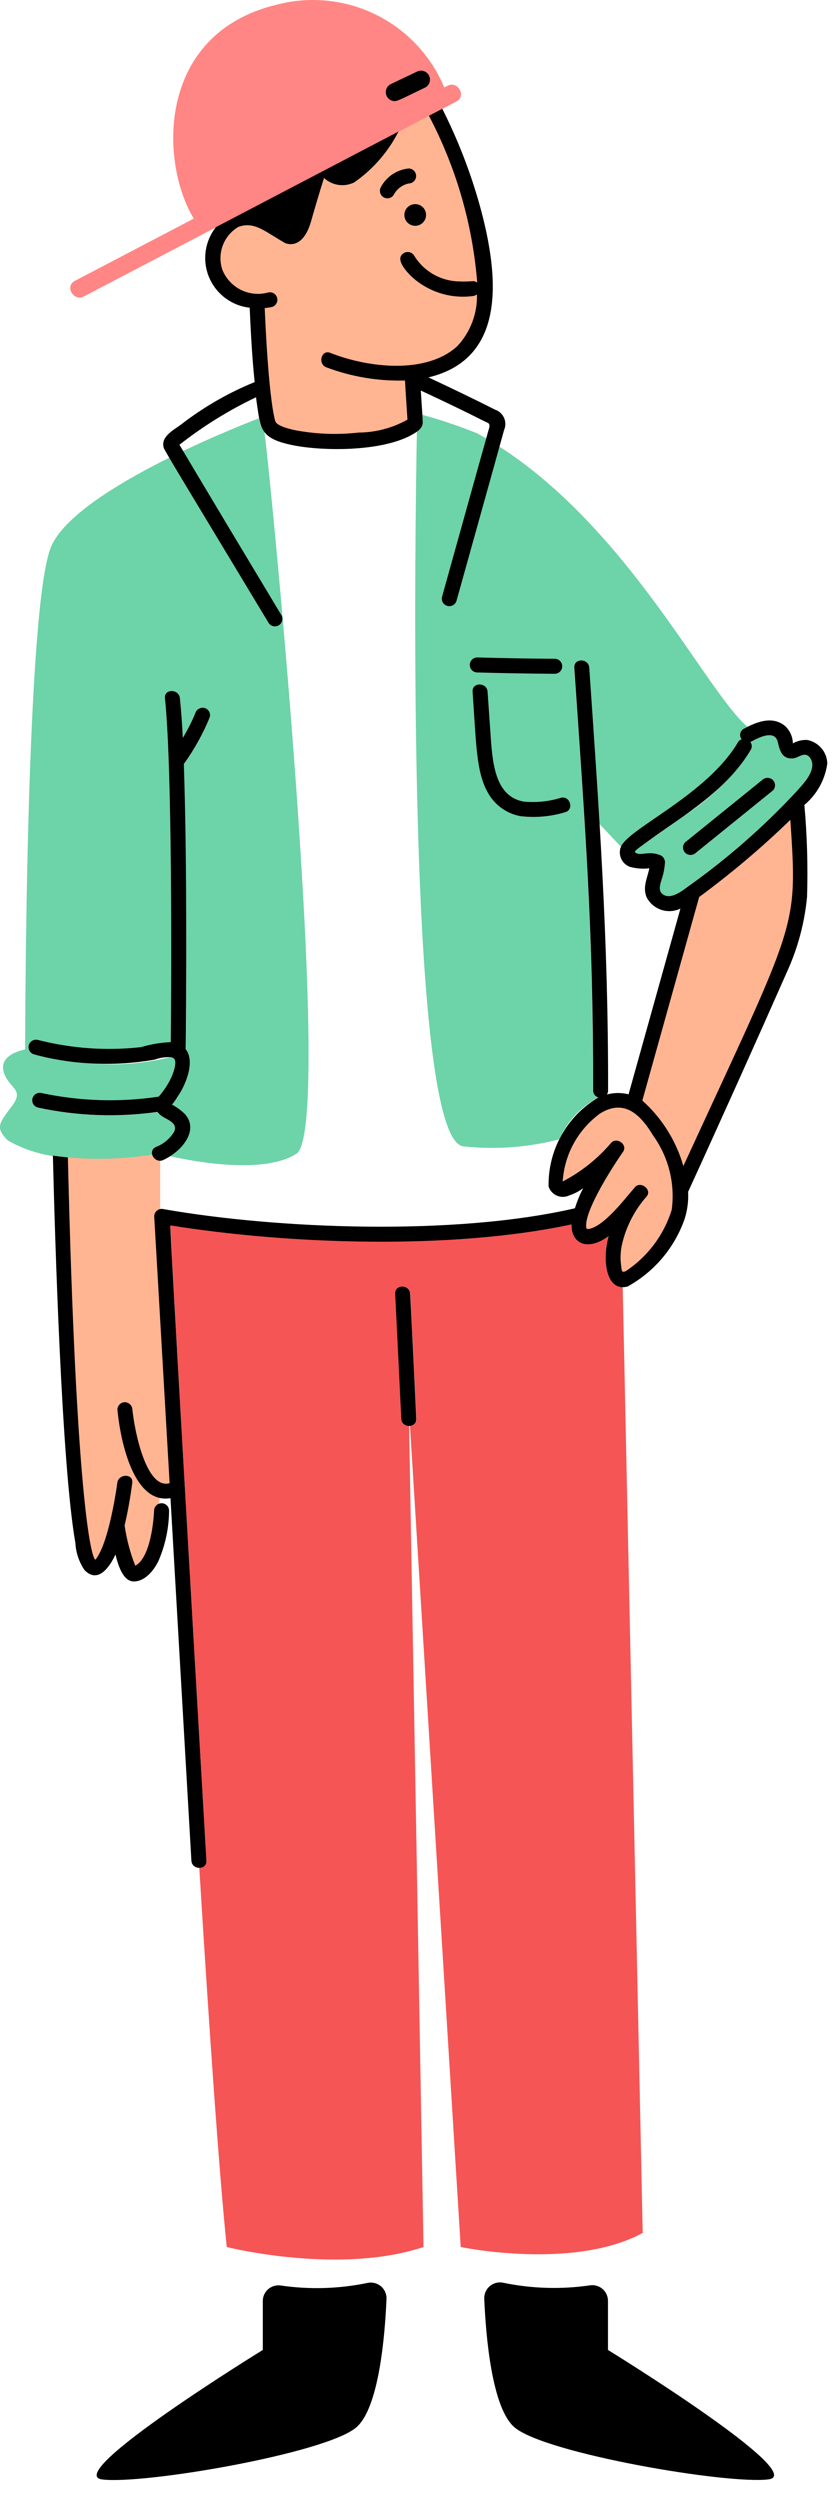 <svg width="39" height="117" viewBox="0 0 39 117" fill="none" xmlns="http://www.w3.org/2000/svg">
<path d="M22.5 13.5C22.5 16 22.077 16.527 19.5 17.5V20L18 20.5H13L12.5 19.5L12 17V15C12 14.667 11.8 14 11 14C10.2 14 10 13 10 12.5L10.5 10.5L19 3.5L20.5 5.5C22.118 8.436 22.586 10.179 22.5 13.5Z" fill="#FFB591"/>
<path d="M37.5 41.5C37.9 39.9 37.333 38.167 37 37.5L32.5 41.5L29.5 51.5C29.167 51.5 28.3 51.6 27.5 52C26.7 52.4 26.5 53.167 26.5 53.5L26 55.5L27.5 55V55.5C27.333 55.667 27 56.2 27 57C27 57.8 27.333 58 27.5 58L28.5 57.5L29 58V60L31.5 58L32 55L35.5 48C36 46.5 37.1 43.1 37.5 41.5Z" fill="#FFB591"/>
<path d="M7.5 57V54H3C3.414 61.024 3.001 64.958 4 72L4.5 73.5L5.5 72.5L6.5 73.5L7 73L7.5 70L8.5 69.5L7.5 57Z" fill="#FFB591"/>
<path d="M34.542 34.747C34.655 34.688 34.744 34.592 34.795 34.476C34.846 34.359 34.857 34.229 34.824 34.106C34.881 34.074 34.941 34.044 34.998 34.015C32.944 32.269 29.085 23.98 22.344 20.282C21.503 19.943 20.644 19.652 19.77 19.412C19.801 19.805 19.826 19.978 19.518 20.201C19.422 25.322 19.024 53.247 21.68 53.647C23.188 53.813 24.713 53.702 26.18 53.32C26.556 52.48 27.203 51.79 28.017 51.361C27.942 51.346 27.875 51.305 27.828 51.245C27.781 51.185 27.757 51.11 27.76 51.034C27.771 43.722 27.409 38.983 26.877 31.247C26.847 30.794 27.549 30.797 27.579 31.247C27.68 32.708 28.009 37.582 28.067 38.558L29.064 39.623C29.429 38.761 33.07 37.214 34.542 34.747Z" fill="#6DD3A8"/>
<path d="M37.658 35.325C37.466 35.338 37.307 35.492 37.101 35.501C36.596 35.521 36.507 35.109 36.413 34.724C36.269 34.139 35.512 34.526 35.18 34.709C35.163 34.718 35.147 34.723 35.132 34.73C35.173 34.782 35.197 34.845 35.2 34.911C35.203 34.977 35.185 35.043 35.148 35.098C34.359 36.301 33.33 37.328 32.125 38.114C29.833 39.76 29.532 39.847 29.835 39.946C30.003 39.971 30.174 39.968 30.341 39.935C30.684 39.921 31.142 40.004 31.137 40.349C31.125 41.043 30.711 41.54 30.977 41.809C31.403 42.237 32.147 41.497 32.264 41.441C34.067 40.154 35.738 38.691 37.252 37.074C37.545 36.735 38.038 36.266 38.028 35.778C38.026 35.58 37.885 35.31 37.658 35.325ZM36.184 36.997L32.579 39.912C32.512 39.975 32.423 40.011 32.33 40.011C32.238 40.011 32.148 39.975 32.081 39.912C32.049 39.879 32.023 39.84 32.005 39.798C31.987 39.755 31.978 39.709 31.978 39.663C31.978 39.617 31.987 39.571 32.005 39.528C32.023 39.486 32.049 39.447 32.081 39.414L35.686 36.501C35.753 36.437 35.842 36.401 35.935 36.401C36.028 36.401 36.117 36.437 36.184 36.501C36.249 36.567 36.286 36.656 36.286 36.749C36.286 36.842 36.249 36.931 36.184 36.997ZM12.375 20.213C12.241 20.024 12.155 19.805 12.123 19.576C10.779 20.094 3.5 23.004 2.395 25.581C1.178 28.421 1.178 49.114 1.178 49.114C1.178 49.114 -0.038 49.316 0.164 50.128C0.366 50.94 1.178 50.939 0.57 51.751C-0.038 52.563 -0.241 52.765 0.367 53.374C1.225 53.862 2.189 54.134 3.175 54.167C4.493 54.285 5.819 54.24 7.125 54.036C7.103 53.967 7.108 53.893 7.139 53.827C7.17 53.762 7.224 53.711 7.292 53.685C7.647 53.549 7.948 53.299 8.147 52.975C8.381 52.459 7.637 52.426 7.377 52.039C5.508 52.302 3.607 52.234 1.761 51.839C1.671 51.814 1.595 51.755 1.549 51.674C1.503 51.593 1.491 51.497 1.515 51.407C1.54 51.317 1.599 51.241 1.68 51.195C1.761 51.148 1.857 51.136 1.947 51.161C3.748 51.543 5.603 51.599 7.424 51.327C7.677 51.044 7.884 50.722 8.038 50.375C8.128 50.158 8.265 49.77 8.164 49.579C8.137 49.529 8.07 49.493 7.954 49.479C6.528 49.826 5.05 49.903 3.596 49.706C2.92 49.629 2.249 49.512 1.588 49.355C1.498 49.33 1.422 49.27 1.376 49.189C1.33 49.108 1.318 49.012 1.343 48.922C1.368 48.833 1.427 48.756 1.508 48.71C1.589 48.664 1.685 48.652 1.775 48.677C3.35 49.081 4.986 49.197 6.602 49.018C7.054 48.882 7.52 48.803 7.991 48.784C8.024 45.521 8.064 35.996 7.72 32.689C7.673 32.24 8.376 32.243 8.422 32.689C8.629 34.697 8.465 34.723 8.649 34.393C9.2 33.406 9.152 33.05 9.57 33.144C9.614 33.157 9.656 33.177 9.692 33.206C9.729 33.234 9.759 33.269 9.782 33.309C9.805 33.349 9.819 33.394 9.825 33.439C9.831 33.485 9.828 33.532 9.815 33.576C9.508 34.352 9.1 35.085 8.602 35.756C8.672 37.883 8.781 48.696 8.68 49.104C9.047 49.549 8.835 50.336 8.596 50.839C8.445 51.146 8.261 51.435 8.046 51.702C8.275 51.823 8.485 51.978 8.667 52.161C9.268 52.864 8.62 53.682 7.965 54.112C9.193 54.385 12.365 54.96 13.88 53.995C15.728 52.801 12.471 20.331 12.375 20.213Z" fill="#6DD3A8"/>
<path d="M20.948 4.016L20.802 4.093C20.18 2.608 19.042 1.398 17.598 0.687C16.154 -0.025 14.501 -0.19 12.945 0.222C7.329 1.578 7.471 7.586 9.072 10.231L3.502 13.146C3.02 13.397 3.447 14.126 3.927 13.874L21.374 4.748C21.855 4.493 21.428 3.763 20.948 4.016ZM18.076 4.2C18.105 4.094 18.175 4.003 18.27 3.947L19.497 3.362C19.545 3.334 19.598 3.316 19.652 3.308C19.707 3.3 19.763 3.304 19.817 3.318C19.87 3.332 19.921 3.356 19.965 3.39C20.009 3.423 20.046 3.465 20.074 3.513C20.129 3.61 20.144 3.724 20.116 3.832C20.087 3.94 20.018 4.032 19.923 4.09C18.596 4.723 18.583 4.767 18.37 4.718C18.263 4.688 18.172 4.616 18.117 4.519C18.061 4.422 18.047 4.307 18.076 4.2Z" fill="#FF8684"/>
<path d="M28.353 58.842C28.356 58.505 28.403 58.169 28.492 57.843C27.493 58.579 26.737 58.18 26.756 57.294C21.083 58.514 13.348 58.206 7.971 57.341C8.805 70.101 6.618 34.672 9.661 87.071C9.665 87.116 9.659 87.161 9.644 87.203C9.629 87.246 9.605 87.284 9.573 87.317C9.542 87.349 9.504 87.374 9.462 87.39C9.42 87.406 9.374 87.412 9.33 87.409C9.791 94.931 10.266 101.8 10.617 105.161C10.617 105.161 15.852 106.481 19.828 105.161L19.154 66.739C19.062 66.74 18.973 66.706 18.906 66.643C18.839 66.579 18.799 66.492 18.796 66.4L18.511 60.55C18.488 60.097 19.19 60.101 19.212 60.55L19.498 66.4C19.502 66.443 19.497 66.485 19.484 66.526C19.47 66.566 19.449 66.603 19.42 66.635C19.392 66.667 19.357 66.692 19.318 66.71C19.279 66.727 19.238 66.737 19.195 66.737L21.57 105.161C21.57 105.161 26.845 106.261 30.091 104.501L29.155 60.232C28.511 60.232 28.351 59.403 28.353 58.842Z" fill="#F55555"/>
<path d="M23.171 19.17C22.328 18.738 21.033 18.117 20.06 17.662C23.624 16.808 23.439 13.147 22.462 9.614C22.025 8.053 21.438 6.538 20.707 5.091L20.082 5.418C21.357 7.842 22.126 10.499 22.343 13.23C22.173 13.093 22.108 13.2 21.523 13.171C21.096 13.167 20.676 13.055 20.303 12.845C19.93 12.634 19.617 12.333 19.393 11.968C19.37 11.928 19.339 11.894 19.302 11.866C19.265 11.838 19.223 11.817 19.179 11.805C19.134 11.794 19.087 11.791 19.042 11.797C18.996 11.803 18.952 11.819 18.912 11.842C18.504 12.076 18.912 12.588 19.244 12.921C19.626 13.28 20.083 13.55 20.582 13.712C21.081 13.874 21.609 13.923 22.13 13.857C22.202 13.849 22.272 13.823 22.331 13.78C22.354 14.675 22.024 15.544 21.412 16.198C19.977 17.52 17.259 17.226 15.465 16.514C15.045 16.347 14.863 17.026 15.279 17.191C16.454 17.634 17.705 17.843 18.96 17.808C18.997 18.417 19.036 19.027 19.077 19.638C18.379 20.03 17.593 20.238 16.792 20.244C15.789 20.358 14.774 20.318 13.783 20.127C13.549 20.075 13.016 19.948 12.899 19.74C12.972 19.871 12.617 19.573 12.393 14.42C12.505 14.408 12.618 14.391 12.729 14.368C12.818 14.343 12.895 14.284 12.941 14.203C12.987 14.122 12.999 14.026 12.974 13.936C12.95 13.847 12.89 13.77 12.809 13.724C12.728 13.678 12.632 13.666 12.543 13.691C12.117 13.806 11.663 13.759 11.27 13.561C10.876 13.363 10.569 13.026 10.407 12.616C10.286 12.247 10.294 11.848 10.431 11.485C10.568 11.121 10.825 10.816 11.16 10.619C11.919 10.343 12.409 10.846 13.346 11.373C13.346 11.373 14.157 11.779 14.563 10.358C14.969 8.938 15.171 8.33 15.171 8.33C15.359 8.505 15.596 8.618 15.85 8.654C16.104 8.69 16.363 8.648 16.592 8.532C17.465 7.921 18.174 7.105 18.658 6.156L10.108 10.63C9.85 10.958 9.685 11.349 9.629 11.762C9.573 12.175 9.629 12.596 9.79 12.98C9.952 13.365 10.213 13.699 10.547 13.949C10.881 14.199 11.275 14.355 11.69 14.401C11.782 16.561 11.884 17.499 11.924 17.881C10.683 18.386 9.518 19.06 8.459 19.881C8.108 20.139 7.514 20.437 7.666 20.96C7.707 21.098 8.848 22.965 12.58 29.159C12.63 29.233 12.706 29.285 12.792 29.305C12.879 29.325 12.97 29.311 13.047 29.267C13.124 29.222 13.181 29.15 13.207 29.065C13.233 28.98 13.225 28.888 13.186 28.808C8.931 21.733 8.443 20.88 8.401 20.815C9.511 19.944 10.714 19.198 11.988 18.592C11.998 18.721 12.093 19.348 12.111 19.454C12.235 20.209 12.445 20.56 13.603 20.814C15.007 21.124 17.922 21.165 19.36 20.305C19.586 20.169 19.793 20.025 19.792 19.757C19.792 19.607 19.754 19.117 19.701 18.277C21.84 19.273 22.607 19.69 22.819 19.779C22.98 19.847 22.903 20.026 22.863 20.164C22.719 20.676 22.227 22.429 20.698 27.924C20.673 28.014 20.684 28.11 20.73 28.191C20.776 28.272 20.853 28.331 20.943 28.356C21.032 28.381 21.128 28.369 21.209 28.323C21.291 28.277 21.35 28.201 21.375 28.111C21.972 25.97 23.457 20.652 23.598 20.133C23.638 20.042 23.659 19.944 23.66 19.845C23.66 19.745 23.639 19.647 23.599 19.556C23.558 19.465 23.499 19.384 23.426 19.318C23.352 19.251 23.265 19.201 23.171 19.17ZM22.345 31.471C23.552 31.504 24.761 31.525 25.972 31.533C26.065 31.533 26.154 31.496 26.22 31.43C26.286 31.365 26.323 31.275 26.323 31.182C26.323 31.089 26.286 31 26.22 30.934C26.154 30.868 26.065 30.831 25.972 30.831C24.763 30.823 23.554 30.802 22.345 30.769C22.252 30.769 22.162 30.806 22.097 30.872C22.031 30.938 21.994 31.027 21.994 31.12C21.994 31.213 22.031 31.302 22.097 31.368C22.162 31.434 22.252 31.471 22.345 31.471ZM24.536 37.517C23.229 37.299 23.068 35.831 22.978 34.538L22.828 32.371C22.796 31.923 22.094 31.919 22.126 32.371C22.3 34.878 22.3 36.1 22.817 37.051C22.97 37.344 23.188 37.6 23.453 37.797C23.718 37.995 24.025 38.13 24.35 38.193C25.055 38.28 25.77 38.219 26.449 38.014C26.889 37.91 26.703 37.231 26.262 37.336C25.704 37.509 25.118 37.57 24.536 37.517ZM5.406 72.752C5.528 73.246 5.757 74.007 6.26 74.012C6.763 74.018 7.196 73.53 7.43 73.027C7.744 72.292 7.91 71.502 7.916 70.702C7.916 70.609 7.879 70.52 7.814 70.454C7.748 70.388 7.658 70.351 7.565 70.351C7.472 70.351 7.383 70.388 7.317 70.454C7.251 70.52 7.214 70.609 7.214 70.702C7.178 71.449 6.98 72.935 6.333 73.276C6.094 72.669 5.926 72.036 5.834 71.389C5.986 70.754 6.105 70.054 6.193 69.4C6.25 68.953 5.548 68.958 5.491 69.4C5.568 68.806 5.187 72.135 4.465 72.995C4.259 72.895 3.555 70.047 3.178 54.167C2.931 54.143 2.695 54.115 2.476 54.081C2.568 57.816 2.882 68.554 3.529 72.207C3.553 72.662 3.7 73.102 3.956 73.479C4.58 74.126 5.124 73.357 5.406 72.752ZM7.376 52.036C7.412 52.09 7.455 52.138 7.505 52.18C7.765 52.407 8.359 52.517 8.149 52.971C7.95 53.295 7.649 53.545 7.294 53.681C6.886 53.871 7.24 54.477 7.645 54.288C8.51 53.887 9.322 52.917 8.673 52.156C8.491 51.972 8.281 51.816 8.052 51.696C8.145 51.586 8.228 51.469 8.301 51.345C8.723 50.75 9.144 49.648 8.686 49.093C8.715 48.975 8.719 44.693 8.719 44.576C8.719 39.92 8.675 38.01 8.608 35.744L8.631 35.721C9.112 35.052 9.512 34.328 9.821 33.564C9.833 33.52 9.837 33.473 9.831 33.428C9.825 33.382 9.811 33.338 9.788 33.297C9.765 33.257 9.734 33.222 9.698 33.194C9.662 33.166 9.62 33.145 9.575 33.133C9.486 33.11 9.391 33.123 9.31 33.169C9.23 33.215 9.17 33.29 9.144 33.378C8.976 33.777 8.78 34.164 8.559 34.537C8.53 33.916 8.485 33.296 8.424 32.677C8.377 32.232 7.674 32.227 7.722 32.677C8.066 35.981 8.026 45.547 7.994 48.772C7.523 48.792 7.056 48.87 6.605 49.006C4.989 49.186 3.355 49.073 1.78 48.67C1.69 48.645 1.594 48.657 1.513 48.703C1.432 48.749 1.372 48.825 1.347 48.915C1.323 49.005 1.334 49.101 1.38 49.182C1.426 49.263 1.503 49.323 1.593 49.348C3.433 49.838 5.359 49.921 7.235 49.591C7.467 49.508 7.712 49.468 7.958 49.474C8.075 49.488 8.142 49.524 8.169 49.575C8.27 49.765 8.133 50.154 8.043 50.37C7.888 50.717 7.681 51.038 7.428 51.323C5.608 51.595 3.753 51.539 1.952 51.156C1.862 51.132 1.766 51.144 1.685 51.19C1.604 51.236 1.545 51.312 1.52 51.402C1.495 51.492 1.507 51.588 1.553 51.669C1.599 51.75 1.676 51.809 1.766 51.834C3.609 52.232 5.508 52.3 7.376 52.036Z" fill="black"/>
<path d="M37.79 34.63C37.567 34.62 37.345 34.67 37.148 34.775C37.137 34.779 37.127 34.785 37.118 34.793C37.123 34.772 37.123 34.75 37.118 34.728C37.097 34.44 36.967 34.171 36.755 33.976C36.186 33.508 35.477 33.75 34.826 34.106C34.784 34.128 34.747 34.16 34.718 34.198C34.689 34.236 34.669 34.281 34.659 34.328C34.649 34.375 34.65 34.423 34.661 34.47C34.673 34.517 34.694 34.56 34.725 34.597C34.648 34.623 34.584 34.677 34.544 34.747C33.084 37.204 29.43 38.765 29.072 39.623C29.036 39.712 29.018 39.807 29.019 39.903C29.021 39.999 29.041 40.094 29.08 40.182C29.119 40.271 29.175 40.35 29.245 40.416C29.315 40.482 29.398 40.533 29.488 40.567C29.784 40.65 30.095 40.673 30.4 40.636C30.309 41.093 30.073 41.527 30.277 42C30.422 42.275 30.667 42.483 30.962 42.581C31.256 42.678 31.577 42.657 31.857 42.522C31.128 45.13 29.509 50.923 29.429 51.214C29.096 51.13 28.747 51.133 28.415 51.222C28.452 51.166 28.471 51.1 28.47 51.033C28.484 43.873 28.044 37.906 27.588 31.247C27.556 30.797 26.853 30.794 26.886 31.247C27.404 38.791 27.782 43.741 27.768 51.033C27.765 51.11 27.79 51.184 27.837 51.244C27.884 51.304 27.951 51.346 28.025 51.361L27.999 51.372C27.28 51.798 26.687 52.407 26.28 53.138C25.874 53.868 25.668 54.693 25.684 55.529C25.715 55.624 25.766 55.712 25.834 55.786C25.901 55.86 25.984 55.918 26.076 55.958C26.169 55.997 26.268 56.016 26.368 56.014C26.469 56.011 26.567 55.988 26.657 55.944C27.571 55.633 27.359 55.185 26.915 56.548C21.264 57.853 12.972 57.518 7.666 56.589C7.614 56.574 7.559 56.572 7.505 56.582C7.452 56.592 7.402 56.614 7.359 56.647C7.315 56.68 7.28 56.723 7.256 56.771C7.232 56.82 7.22 56.874 7.22 56.928L7.941 69.411L7.914 69.419C6.861 69.683 6.311 67.059 6.199 65.974C6.196 65.882 6.159 65.794 6.093 65.729C6.028 65.663 5.94 65.626 5.848 65.623C5.755 65.623 5.665 65.66 5.6 65.726C5.534 65.792 5.497 65.881 5.497 65.974C5.657 67.612 6.305 70.402 7.982 70.113L8.961 87.078C8.987 87.527 9.69 87.531 9.663 87.078C7.826 55.441 7.978 57.419 7.974 57.348C13.422 58.224 21.085 58.518 26.758 57.301C26.738 58.182 27.488 58.588 28.494 57.85C28.405 58.176 28.359 58.511 28.355 58.849C28.355 59.623 28.629 60.404 29.38 60.211C30.629 59.522 31.58 58.398 32.052 57.052C32.183 56.64 32.239 56.208 32.217 55.777C33.786 52.348 35.332 48.91 36.856 45.461C37.357 44.357 37.671 43.178 37.785 41.972C37.83 40.537 37.788 39.102 37.66 37.672C38.245 37.182 38.627 36.493 38.733 35.737C38.727 35.472 38.63 35.217 38.458 35.016C38.287 34.814 38.05 34.678 37.79 34.63ZM29.303 59.486C29.089 59.586 29.112 59.445 29.078 59.209C29.036 58.898 29.049 58.581 29.114 58.273C29.302 57.423 29.705 56.635 30.284 55.984C30.528 55.668 29.995 55.26 29.732 55.557C29.234 56.124 28.291 57.388 27.569 57.515C27.474 57.532 27.452 57.494 27.445 57.426C27.359 56.655 28.701 54.572 29.169 53.907C29.403 53.579 28.887 53.193 28.617 53.481C27.983 54.226 27.212 54.842 26.344 55.294C26.384 54.666 26.562 54.055 26.865 53.505C27.169 52.954 27.59 52.478 28.099 52.109C29.165 51.449 29.931 52.063 30.575 53.138C31.3 54.142 31.613 55.386 31.45 56.613C31.087 57.789 30.328 58.806 29.303 59.486ZM31.994 54.572C31.656 53.389 30.99 52.326 30.073 51.506L32.734 41.98C34.238 40.874 35.664 39.668 37.004 38.368C37.34 43.561 37.351 42.936 31.994 54.572ZM37.259 37.073C35.718 38.724 34.012 40.214 32.168 41.519C31.817 41.793 31.302 42.131 30.981 41.807C30.81 41.634 30.927 41.339 30.981 41.145C31.069 40.887 31.121 40.619 31.136 40.347C31.134 40.27 31.108 40.196 31.062 40.136C31.015 40.075 30.951 40.03 30.878 40.009C30.398 39.828 30.083 40.026 29.834 39.943C29.613 39.871 29.737 39.807 30.317 39.384C32.02 38.145 34.003 37.017 35.147 35.096C35.183 35.04 35.201 34.975 35.198 34.909C35.196 34.843 35.172 34.779 35.131 34.727C35.147 34.721 35.163 34.714 35.179 34.706C35.511 34.524 36.268 34.132 36.412 34.721C36.505 35.106 36.595 35.518 37.1 35.498C37.301 35.49 37.466 35.336 37.657 35.323C37.884 35.307 38.025 35.578 38.03 35.776C38.041 36.268 37.553 36.735 37.259 37.073Z" fill="black"/>
<path d="M35.686 36.502L32.081 39.416C32.049 39.448 32.023 39.487 32.005 39.529C31.987 39.572 31.978 39.618 31.978 39.664C31.978 39.71 31.987 39.756 32.005 39.799C32.023 39.841 32.049 39.88 32.081 39.913C32.148 39.977 32.237 40.012 32.33 40.012C32.423 40.012 32.512 39.977 32.579 39.913L36.183 36.998C36.249 36.932 36.286 36.843 36.286 36.75C36.286 36.657 36.249 36.568 36.183 36.502C36.117 36.438 36.028 36.402 35.935 36.402C35.842 36.402 35.753 36.438 35.686 36.502ZM19.438 10.568C19.539 10.568 19.637 10.539 19.721 10.483C19.805 10.427 19.87 10.348 19.909 10.255C19.947 10.162 19.957 10.06 19.938 9.961C19.918 9.863 19.87 9.772 19.799 9.701C19.728 9.63 19.637 9.582 19.538 9.562C19.44 9.543 19.338 9.553 19.245 9.591C19.152 9.63 19.073 9.695 19.017 9.779C18.961 9.862 18.932 9.961 18.932 10.061C18.932 10.196 18.985 10.325 19.08 10.42C19.175 10.515 19.304 10.568 19.438 10.568ZM19.131 8.587C19.224 8.587 19.313 8.55 19.379 8.484C19.445 8.419 19.482 8.329 19.482 8.236C19.482 8.143 19.445 8.054 19.379 7.988C19.313 7.922 19.224 7.885 19.131 7.885C18.857 7.913 18.595 8.008 18.367 8.162C18.139 8.316 17.953 8.525 17.826 8.768C17.784 8.849 17.775 8.942 17.8 9.029C17.825 9.116 17.883 9.19 17.962 9.235C18.04 9.28 18.133 9.294 18.221 9.272C18.309 9.251 18.385 9.196 18.433 9.12C18.504 8.985 18.602 8.868 18.723 8.776C18.843 8.684 18.983 8.62 19.131 8.587ZM18.37 4.718C18.581 4.766 18.578 4.733 19.923 4.09C19.971 4.062 20.012 4.025 20.046 3.98C20.079 3.936 20.104 3.886 20.118 3.833C20.132 3.779 20.135 3.723 20.128 3.668C20.12 3.613 20.102 3.561 20.074 3.513C20.046 3.465 20.009 3.423 19.965 3.39C19.92 3.356 19.87 3.332 19.817 3.318C19.763 3.304 19.707 3.301 19.652 3.308C19.598 3.316 19.545 3.334 19.497 3.362L18.27 3.947C18.198 3.989 18.141 4.051 18.104 4.126C18.068 4.2 18.054 4.284 18.065 4.366C18.076 4.448 18.11 4.525 18.165 4.588C18.219 4.65 18.29 4.696 18.37 4.718ZM17.191 106.844C15.858 107.119 14.487 107.158 13.14 106.961C13.036 106.946 12.93 106.954 12.829 106.984C12.728 107.014 12.634 107.065 12.555 107.134C12.476 107.204 12.412 107.289 12.369 107.385C12.325 107.481 12.303 107.585 12.304 107.691V109.978C12.304 109.978 2.849 115.795 4.788 116.039C6.726 116.282 15.213 114.827 16.668 113.613C17.743 112.718 18.023 109.305 18.096 107.586C18.1 107.472 18.077 107.36 18.031 107.257C17.984 107.154 17.914 107.063 17.826 106.992C17.739 106.92 17.636 106.869 17.526 106.844C17.416 106.818 17.301 106.818 17.191 106.844ZM28.465 109.978V107.683C28.465 107.577 28.443 107.473 28.399 107.377C28.356 107.281 28.292 107.195 28.213 107.126C28.134 107.057 28.04 107.006 27.939 106.976C27.838 106.946 27.732 106.938 27.627 106.953C26.281 107.15 24.91 107.11 23.577 106.836C23.466 106.81 23.351 106.81 23.241 106.836C23.13 106.862 23.027 106.913 22.94 106.985C22.852 107.057 22.782 107.149 22.736 107.252C22.69 107.356 22.668 107.469 22.672 107.582C22.745 109.302 23.023 112.715 24.101 113.61C25.555 114.823 34.046 116.277 35.98 116.035C37.914 115.793 28.465 109.978 28.465 109.978ZM19.204 60.549C19.182 60.1 18.479 60.096 18.502 60.549L18.788 66.399C18.81 66.851 19.515 66.849 19.49 66.399C19.412 64.699 19.221 60.795 19.204 60.549Z" fill="black"/>
</svg>
